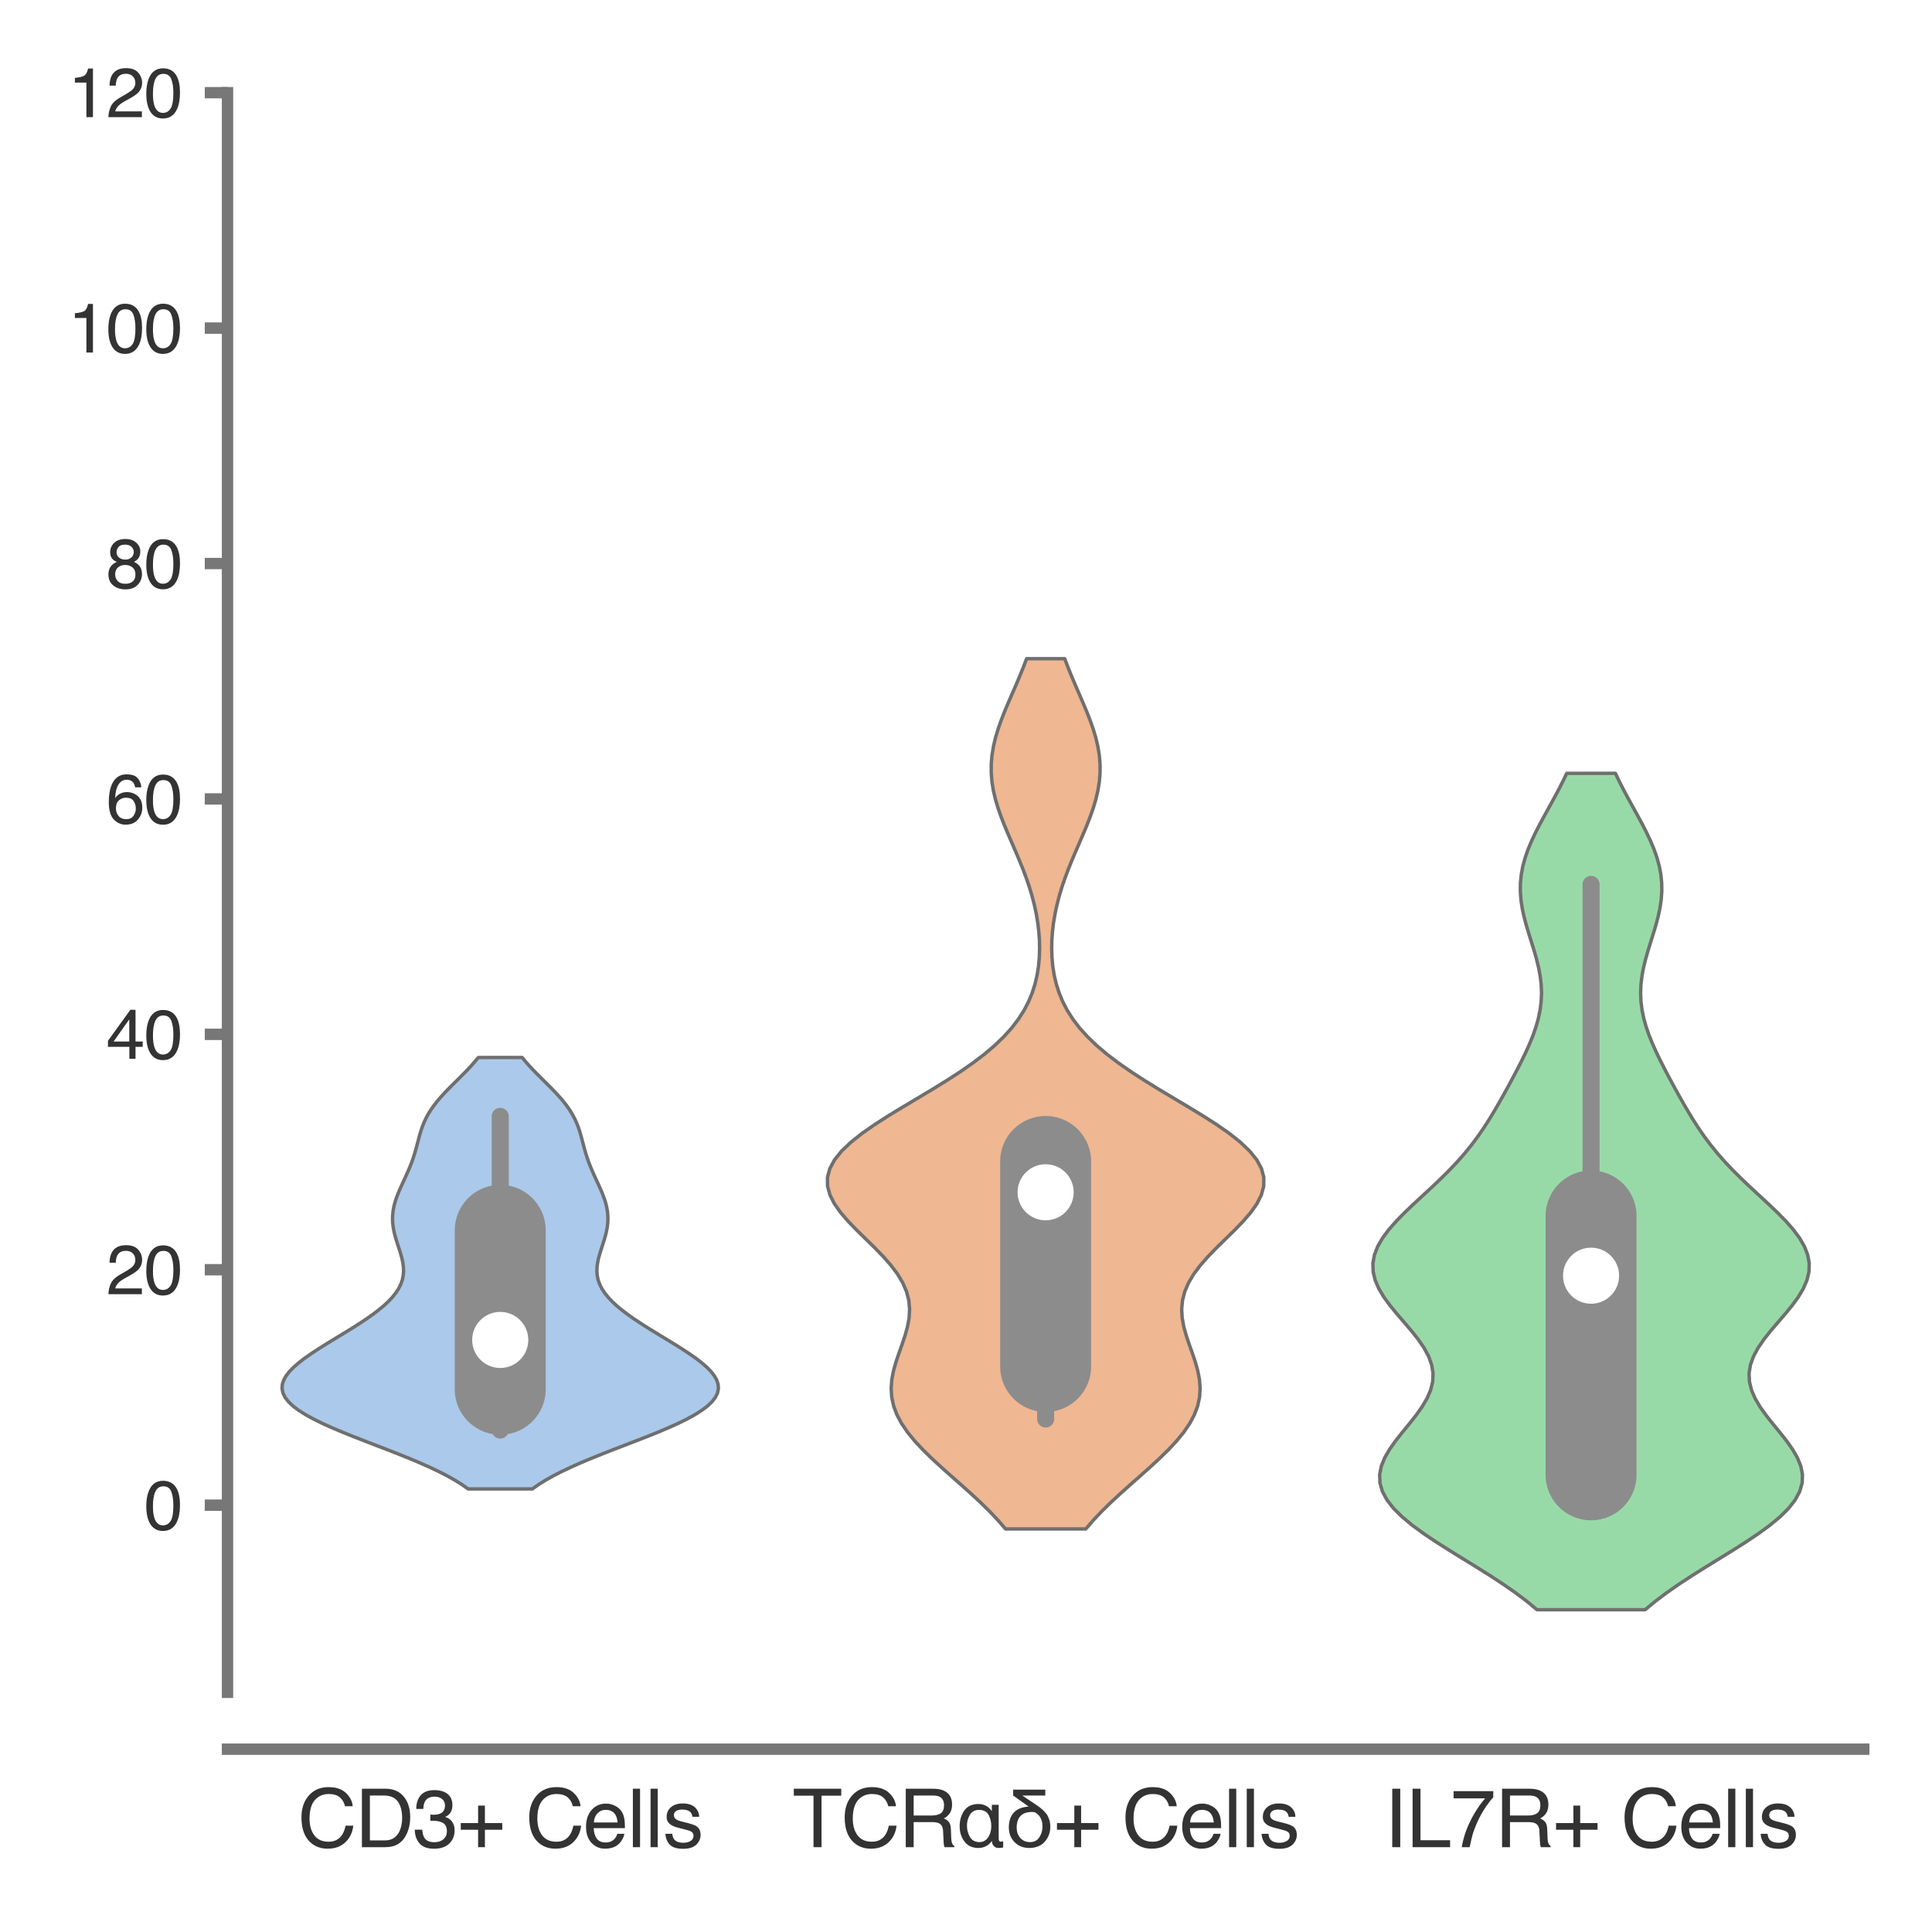 <?xml version="1.0" encoding="utf-8" standalone="no"?>
<!DOCTYPE svg PUBLIC "-//W3C//DTD SVG 1.1//EN"
  "http://www.w3.org/Graphics/SVG/1.1/DTD/svg11.dtd">
<svg xmlns:xlink="http://www.w3.org/1999/xlink" width="84.96pt" height="84.96pt" viewBox="0 0 84.96 84.96" xmlns="http://www.w3.org/2000/svg" version="1.1">
 <defs>
  <style type="text/css">*{stroke-linejoin: round; stroke-linecap: butt}</style>
 </defs>
 <g id="figure_1">
  <g id="patch_1">
   <path d="M 0 84.96 
L 84.96 84.96 
L 84.96 0 
L 0 0 
z
" style="fill: #ffffff"/>
  </g>
  <g id="axes_1">
   <g id="patch_2">
    <path d="M 10.005 74.42 
L 81.96 74.42 
L 81.96 4.076 
L 10.005 4.076 
z
" style="fill: #ffffff"/>
   </g>
   <g id="matplotlib.axis_1">
    <g id="xtick_1">
     <g id="text_1">
      <!-- CD3+ Cells -->
      <g style="fill: #333333" transform="translate(13.099 81.23) scale(0.035 -0.035)">
       <defs>
        <path id="Helvetica-43" d="M 2422 4716 
Q 3294 4716 3775 4256 
Q 4256 3797 4309 3213 
L 3703 3213 
Q 3600 3656 3292 3915 
Q 2984 4175 2428 4175 
Q 1750 4175 1333 3698 
Q 916 3222 916 2238 
Q 916 1431 1292 929 
Q 1669 428 2416 428 
Q 3103 428 3463 956 
Q 3653 1234 3747 1688 
L 4353 1688 
Q 4272 963 3816 472 
Q 3269 -119 2341 -119 
Q 1541 -119 997 366 
Q 281 1006 281 2344 
Q 281 3359 819 4009 
Q 1400 4716 2422 4716 
z
M 2297 4716 
L 2297 4716 
z
" transform="scale(0.016)"/>
        <path id="Helvetica-44" d="M 2250 531 
Q 2566 531 2769 597 
Q 3131 719 3363 1066 
Q 3547 1344 3628 1778 
Q 3675 2038 3675 2259 
Q 3675 3113 3336 3584 
Q 2997 4056 2244 4056 
L 1141 4056 
L 1141 531 
L 2250 531 
z
M 516 4591 
L 2375 4591 
Q 3322 4591 3844 3919 
Q 4309 3313 4309 2366 
Q 4309 1634 4034 1044 
Q 3550 0 2369 0 
L 516 0 
L 516 4591 
z
" transform="scale(0.016)"/>
        <path id="Helvetica-33" d="M 1663 -122 
Q 869 -122 511 314 
Q 153 750 153 1375 
L 741 1375 
Q 778 941 903 744 
Q 1122 391 1694 391 
Q 2138 391 2406 628 
Q 2675 866 2675 1241 
Q 2675 1703 2392 1887 
Q 2109 2072 1606 2072 
Q 1550 2072 1492 2070 
Q 1434 2069 1375 2066 
L 1375 2563 
Q 1463 2553 1522 2550 
Q 1581 2547 1650 2547 
Q 1966 2547 2169 2647 
Q 2525 2822 2525 3272 
Q 2525 3606 2287 3787 
Q 2050 3969 1734 3969 
Q 1172 3969 956 3594 
Q 838 3388 822 3006 
L 266 3006 
Q 266 3506 466 3856 
Q 809 4481 1675 4481 
Q 2359 4481 2734 4176 
Q 3109 3872 3109 3294 
Q 3109 2881 2888 2625 
Q 2750 2466 2531 2375 
Q 2884 2278 3082 2001 
Q 3281 1725 3281 1325 
Q 3281 684 2859 281 
Q 2438 -122 1663 -122 
z
" transform="scale(0.016)"/>
        <path id="Helvetica-2b" d="M 288 1369 
L 288 1894 
L 1650 1894 
L 1650 3266 
L 2184 3266 
L 2184 1894 
L 3547 1894 
L 3547 1369 
L 2184 1369 
L 2184 0 
L 1650 0 
L 1650 1369 
L 288 1369 
z
" transform="scale(0.016)"/>
        <path id="Helvetica-20" transform="scale(0.016)"/>
        <path id="Helvetica-65" d="M 1806 3422 
Q 2163 3422 2497 3255 
Q 2831 3088 3006 2822 
Q 3175 2569 3231 2231 
Q 3281 2000 3281 1494 
L 828 1494 
Q 844 984 1069 676 
Q 1294 369 1766 369 
Q 2206 369 2469 659 
Q 2619 828 2681 1050 
L 3234 1050 
Q 3213 866 3089 639 
Q 2966 413 2813 269 
Q 2556 19 2178 -69 
Q 1975 -119 1719 -119 
Q 1094 -119 659 336 
Q 225 791 225 1609 
Q 225 2416 662 2919 
Q 1100 3422 1806 3422 
z
M 2703 1941 
Q 2669 2306 2544 2525 
Q 2313 2931 1772 2931 
Q 1384 2931 1121 2651 
Q 859 2372 844 1941 
L 2703 1941 
z
M 1753 3428 
L 1753 3428 
z
" transform="scale(0.016)"/>
        <path id="Helvetica-6c" d="M 428 4591 
L 991 4591 
L 991 0 
L 428 0 
L 428 4591 
z
" transform="scale(0.016)"/>
        <path id="Helvetica-73" d="M 747 1050 
Q 772 769 888 619 
Q 1100 347 1625 347 
Q 1938 347 2175 483 
Q 2413 619 2413 903 
Q 2413 1119 2222 1231 
Q 2100 1300 1741 1391 
L 1294 1503 
Q 866 1609 663 1741 
Q 300 1969 300 2372 
Q 300 2847 642 3140 
Q 984 3434 1563 3434 
Q 2319 3434 2653 2991 
Q 2863 2709 2856 2384 
L 2325 2384 
Q 2309 2575 2191 2731 
Q 1997 2953 1519 2953 
Q 1200 2953 1036 2831 
Q 872 2709 872 2509 
Q 872 2291 1088 2159 
Q 1213 2081 1456 2022 
L 1828 1931 
Q 2434 1784 2641 1647 
Q 2969 1431 2969 969 
Q 2969 522 2630 197 
Q 2291 -128 1597 -128 
Q 850 -128 539 211 
Q 228 550 206 1050 
L 747 1050 
z
M 1578 3428 
L 1578 3428 
z
" transform="scale(0.016)"/>
       </defs>
       <use xlink:href="#Helvetica-43"/>
       <use xlink:href="#Helvetica-44" x="72.217"/>
       <use xlink:href="#Helvetica-33" x="144.434"/>
       <use xlink:href="#Helvetica-2b" x="200.049"/>
       <use xlink:href="#Helvetica-20" x="258.447"/>
       <use xlink:href="#Helvetica-43" x="286.23"/>
       <use xlink:href="#Helvetica-65" x="358.447"/>
       <use xlink:href="#Helvetica-6c" x="414.062"/>
       <use xlink:href="#Helvetica-6c" x="436.279"/>
       <use xlink:href="#Helvetica-73" x="458.496"/>
      </g>
     </g>
    </g>
    <g id="xtick_2">
     <g id="text_2">
      <!-- TCRαδ+ Cells -->
      <g style="fill: #333333" transform="translate(34.85 81.23) scale(0.035 -0.035)">
       <defs>
        <path id="Helvetica-54" d="M 3828 4591 
L 3828 4044 
L 2281 4044 
L 2281 0 
L 1650 0 
L 1650 4044 
L 103 4044 
L 103 4591 
L 3828 4591 
z
" transform="scale(0.016)"/>
        <path id="Helvetica-52" d="M 2622 2488 
Q 3059 2488 3314 2663 
Q 3569 2838 3569 3294 
Q 3569 3784 3213 3963 
Q 3022 4056 2703 4056 
L 1184 4056 
L 1184 2488 
L 2622 2488 
z
M 563 4591 
L 2688 4591 
Q 3213 4591 3553 4438 
Q 4200 4144 4200 3353 
Q 4200 2941 4029 2678 
Q 3859 2416 3553 2256 
Q 3822 2147 3958 1969 
Q 4094 1791 4109 1391 
L 4131 775 
Q 4141 513 4175 384 
Q 4231 166 4375 103 
L 4375 0 
L 3613 0 
Q 3581 59 3562 153 
Q 3544 247 3531 516 
L 3494 1281 
Q 3472 1731 3159 1884 
Q 2981 1969 2600 1969 
L 1184 1969 
L 1184 0 
L 563 0 
L 563 4591 
z
" transform="scale(0.016)"/>
        <path id="Helvetica-3b1" d="M 3347 703 
Q 3334 428 3525 434 
Q 3641 434 3700 475 
L 3700 -19 
Q 3628 -44 3513 -50 
Q 3391 -63 3309 -63 
Q 3084 -56 2956 103 
Q 2816 256 2816 475 
L 2803 475 
Q 2413 -63 1734 -63 
Q 1006 -50 647 459 
Q 281 953 281 1644 
Q 281 2350 634 2859 
Q 984 3378 1741 3391 
Q 2413 3391 2797 2847 
L 2809 2847 
L 2809 3328 
L 3347 3328 
L 3347 703 
z
M 1825 397 
Q 2075 397 2253 513 
Q 2425 622 2541 806 
Q 2766 1184 2766 1638 
Q 2766 2144 2559 2528 
Q 2350 2919 1797 2931 
Q 1306 2919 1081 2534 
Q 856 2156 856 1697 
Q 856 1209 1081 819 
Q 1306 409 1825 397 
z
" transform="scale(0.016)"/>
        <path id="Helvetica-3b4" d="M 666 4519 
L 3188 4519 
L 3188 4056 
L 1394 4056 
L 1394 4044 
L 2509 3303 
Q 3134 2881 3372 2469 
Q 3591 2053 3584 1600 
Q 3578 934 3163 447 
Q 2738 -50 1938 -63 
Q 1203 -56 769 403 
Q 331 850 325 1556 
Q 341 3066 1863 3188 
L 1863 3200 
L 666 4056 
L 666 4519 
z
M 1991 397 
Q 2497 403 2731 794 
Q 2969 1166 2969 1606 
Q 2969 1856 2919 2041 
Q 2866 2222 2791 2344 
Q 2713 2463 2638 2541 
Q 2559 2619 2509 2650 
Q 2381 2766 2156 2766 
Q 947 2766 941 1528 
Q 941 1056 1216 738 
Q 1491 403 1991 397 
z
" transform="scale(0.016)"/>
       </defs>
       <use xlink:href="#Helvetica-54"/>
       <use xlink:href="#Helvetica-43" x="61.084"/>
       <use xlink:href="#Helvetica-52" x="133.301"/>
       <use xlink:href="#Helvetica-3b1" x="205.518"/>
       <use xlink:href="#Helvetica-3b4" x="266.602"/>
       <use xlink:href="#Helvetica-2b" x="327.686"/>
       <use xlink:href="#Helvetica-20" x="386.084"/>
       <use xlink:href="#Helvetica-43" x="413.867"/>
       <use xlink:href="#Helvetica-65" x="486.084"/>
       <use xlink:href="#Helvetica-6c" x="541.699"/>
       <use xlink:href="#Helvetica-6c" x="563.916"/>
       <use xlink:href="#Helvetica-73" x="586.133"/>
      </g>
     </g>
    </g>
    <g id="xtick_3">
     <g id="text_3">
      <!-- IL7R+ Cells -->
      <g style="fill: #333333" transform="translate(60.873 81.23) scale(0.035 -0.035)">
       <defs>
        <path id="Helvetica-49" d="M 628 4591 
L 1256 4591 
L 1256 0 
L 628 0 
L 628 4591 
z
" transform="scale(0.016)"/>
        <path id="Helvetica-4c" d="M 488 4591 
L 1109 4591 
L 1109 547 
L 3434 547 
L 3434 0 
L 488 0 
L 488 4591 
z
" transform="scale(0.016)"/>
        <path id="Helvetica-37" d="M 3347 4400 
L 3347 3909 
Q 3131 3700 2773 3181 
Q 2416 2663 2141 2063 
Q 1869 1478 1728 997 
Q 1638 688 1494 0 
L 872 0 
Q 1084 1281 1809 2550 
Q 2238 3294 2709 3834 
L 234 3834 
L 234 4400 
L 3347 4400 
z
" transform="scale(0.016)"/>
       </defs>
       <use xlink:href="#Helvetica-49"/>
       <use xlink:href="#Helvetica-4c" x="27.783"/>
       <use xlink:href="#Helvetica-37" x="83.398"/>
       <use xlink:href="#Helvetica-52" x="139.014"/>
       <use xlink:href="#Helvetica-2b" x="211.23"/>
       <use xlink:href="#Helvetica-20" x="269.629"/>
       <use xlink:href="#Helvetica-43" x="297.412"/>
       <use xlink:href="#Helvetica-65" x="369.629"/>
       <use xlink:href="#Helvetica-6c" x="425.244"/>
       <use xlink:href="#Helvetica-6c" x="447.461"/>
       <use xlink:href="#Helvetica-73" x="469.678"/>
      </g>
     </g>
    </g>
   </g>
   <g id="matplotlib.axis_2">
    <g id="ytick_1">
     <g id="line2d_1">
      <defs>
       <path id="m973e0649c5" d="M 0 0 
L -1 0 
" style="stroke: #777777; stroke-width: 0.5"/>
      </defs>
      <g>
       <use xlink:href="#m973e0649c5" x="10.005" y="66.19" style="fill: #777777; stroke: #777777; stroke-width: 0.5"/>
      </g>
     </g>
     <g id="text_4">
      <!-- 0 -->
      <g style="fill: #333333" transform="translate(6.337 67.266) scale(0.03 -0.03)">
       <defs>
        <path id="Helvetica-30" d="M 1731 4475 
Q 2600 4475 2988 3759 
Q 3288 3206 3288 2244 
Q 3288 1331 3016 734 
Q 2622 -122 1728 -122 
Q 922 -122 528 578 
Q 200 1163 200 2147 
Q 200 2909 397 3456 
Q 766 4475 1731 4475 
z
M 1725 391 
Q 2163 391 2422 778 
Q 2681 1166 2681 2222 
Q 2681 2984 2493 3476 
Q 2306 3969 1766 3969 
Q 1269 3969 1039 3501 
Q 809 3034 809 2125 
Q 809 1441 956 1025 
Q 1181 391 1725 391 
z
" transform="scale(0.016)"/>
       </defs>
       <use xlink:href="#Helvetica-30"/>
      </g>
     </g>
    </g>
    <g id="ytick_2">
     <g id="line2d_2">
      <g>
       <use xlink:href="#m973e0649c5" x="10.005" y="55.837" style="fill: #777777; stroke: #777777; stroke-width: 0.5"/>
      </g>
     </g>
     <g id="text_5">
      <!-- 20 -->
      <g style="fill: #333333" transform="translate(4.669 56.913) scale(0.03 -0.03)">
       <defs>
        <path id="Helvetica-32" d="M 200 0 
Q 231 578 439 1006 
Q 647 1434 1250 1784 
L 1850 2131 
Q 2253 2366 2416 2531 
Q 2672 2791 2672 3125 
Q 2672 3516 2437 3745 
Q 2203 3975 1813 3975 
Q 1234 3975 1013 3538 
Q 894 3303 881 2888 
L 309 2888 
Q 319 3472 525 3841 
Q 891 4491 1816 4491 
Q 2584 4491 2939 4075 
Q 3294 3659 3294 3150 
Q 3294 2613 2916 2231 
Q 2697 2009 2131 1694 
L 1703 1456 
Q 1397 1288 1222 1134 
Q 909 863 828 531 
L 3272 531 
L 3272 0 
L 200 0 
z
" transform="scale(0.016)"/>
       </defs>
       <use xlink:href="#Helvetica-32"/>
       <use xlink:href="#Helvetica-30" x="55.615"/>
      </g>
     </g>
    </g>
    <g id="ytick_3">
     <g id="line2d_3">
      <g>
       <use xlink:href="#m973e0649c5" x="10.005" y="45.485" style="fill: #777777; stroke: #777777; stroke-width: 0.5"/>
      </g>
     </g>
     <g id="text_6">
      <!-- 40 -->
      <g style="fill: #333333" transform="translate(4.669 46.561) scale(0.03 -0.03)">
       <defs>
        <path id="Helvetica-34" d="M 2116 1584 
L 2116 3613 
L 681 1584 
L 2116 1584 
z
M 2125 0 
L 2125 1094 
L 163 1094 
L 163 1644 
L 2213 4488 
L 2688 4488 
L 2688 1584 
L 3347 1584 
L 3347 1094 
L 2688 1094 
L 2688 0 
L 2125 0 
z
" transform="scale(0.016)"/>
       </defs>
       <use xlink:href="#Helvetica-34"/>
       <use xlink:href="#Helvetica-30" x="55.615"/>
      </g>
     </g>
    </g>
    <g id="ytick_4">
     <g id="line2d_4">
      <g>
       <use xlink:href="#m973e0649c5" x="10.005" y="35.133" style="fill: #777777; stroke: #777777; stroke-width: 0.5"/>
      </g>
     </g>
     <g id="text_7">
      <!-- 60 -->
      <g style="fill: #333333" transform="translate(4.669 36.209) scale(0.03 -0.03)">
       <defs>
        <path id="Helvetica-36" d="M 1872 4494 
Q 2622 4494 2917 4105 
Q 3213 3716 3213 3303 
L 2656 3303 
Q 2606 3569 2497 3719 
Q 2294 4000 1881 4000 
Q 1409 4000 1131 3564 
Q 853 3128 822 2316 
Q 1016 2600 1309 2741 
Q 1578 2866 1909 2866 
Q 2472 2866 2890 2506 
Q 3309 2147 3309 1434 
Q 3309 825 2912 354 
Q 2516 -116 1781 -116 
Q 1153 -116 697 361 
Q 241 838 241 1966 
Q 241 2800 444 3381 
Q 834 4494 1872 4494 
z
M 1831 384 
Q 2275 384 2495 682 
Q 2716 981 2716 1388 
Q 2716 1731 2519 2042 
Q 2322 2353 1803 2353 
Q 1441 2353 1167 2112 
Q 894 1872 894 1388 
Q 894 963 1142 673 
Q 1391 384 1831 384 
z
" transform="scale(0.016)"/>
       </defs>
       <use xlink:href="#Helvetica-36"/>
       <use xlink:href="#Helvetica-30" x="55.615"/>
      </g>
     </g>
    </g>
    <g id="ytick_5">
     <g id="line2d_5">
      <g>
       <use xlink:href="#m973e0649c5" x="10.005" y="24.781" style="fill: #777777; stroke: #777777; stroke-width: 0.5"/>
      </g>
     </g>
     <g id="text_8">
      <!-- 80 -->
      <g style="fill: #333333" transform="translate(4.669 25.857) scale(0.03 -0.03)">
       <defs>
        <path id="Helvetica-38" d="M 1741 2600 
Q 2113 2600 2322 2808 
Q 2531 3016 2531 3303 
Q 2531 3553 2331 3762 
Q 2131 3972 1722 3972 
Q 1316 3972 1134 3762 
Q 953 3553 953 3272 
Q 953 2956 1187 2778 
Q 1422 2600 1741 2600 
z
M 1775 384 
Q 2166 384 2423 595 
Q 2681 806 2681 1225 
Q 2681 1659 2415 1884 
Q 2150 2109 1734 2109 
Q 1331 2109 1076 1879 
Q 822 1650 822 1244 
Q 822 894 1055 639 
Q 1288 384 1775 384 
z
M 975 2384 
Q 741 2484 609 2619 
Q 363 2869 363 3269 
Q 363 3769 725 4128 
Q 1088 4488 1753 4488 
Q 2397 4488 2762 4148 
Q 3128 3809 3128 3356 
Q 3128 2938 2916 2678 
Q 2797 2531 2547 2391 
Q 2825 2263 2984 2097 
Q 3281 1784 3281 1284 
Q 3281 694 2884 283 
Q 2488 -128 1763 -128 
Q 1109 -128 657 226 
Q 206 581 206 1256 
Q 206 1653 400 1942 
Q 594 2231 975 2384 
z
" transform="scale(0.016)"/>
       </defs>
       <use xlink:href="#Helvetica-38"/>
       <use xlink:href="#Helvetica-30" x="55.615"/>
      </g>
     </g>
    </g>
    <g id="ytick_6">
     <g id="line2d_6">
      <g>
       <use xlink:href="#m973e0649c5" x="10.005" y="14.428" style="fill: #777777; stroke: #777777; stroke-width: 0.5"/>
      </g>
     </g>
     <g id="text_9">
      <!-- 100 -->
      <g style="fill: #333333" transform="translate(3 15.504) scale(0.03 -0.03)">
       <defs>
        <path id="Helvetica-31" d="M 613 3169 
L 613 3600 
Q 1222 3659 1462 3798 
Q 1703 3938 1822 4456 
L 2266 4456 
L 2266 0 
L 1666 0 
L 1666 3169 
L 613 3169 
z
" transform="scale(0.016)"/>
       </defs>
       <use xlink:href="#Helvetica-31"/>
       <use xlink:href="#Helvetica-30" x="55.615"/>
       <use xlink:href="#Helvetica-30" x="111.23"/>
      </g>
     </g>
    </g>
    <g id="ytick_7">
     <g id="line2d_7">
      <g>
       <use xlink:href="#m973e0649c5" x="10.005" y="4.076" style="fill: #777777; stroke: #777777; stroke-width: 0.5"/>
      </g>
     </g>
     <g id="text_10">
      <!-- 120 -->
      <g style="fill: #333333" transform="translate(3 5.152) scale(0.03 -0.03)">
       <use xlink:href="#Helvetica-31"/>
       <use xlink:href="#Helvetica-32" x="55.615"/>
       <use xlink:href="#Helvetica-30" x="111.23"/>
      </g>
     </g>
    </g>
   </g>
   <g id="PolyCollection_1">
    <defs>
     <path id="mfcdb7c1adb" d="M 23.411 -19.485 
L 20.584 -19.485 
L 20.311 -19.677 
L 20.004 -19.868 
L 19.663 -20.06 
L 19.29 -20.251 
L 18.885 -20.443 
L 18.453 -20.635 
L 17.997 -20.826 
L 17.521 -21.018 
L 17.031 -21.21 
L 16.534 -21.401 
L 16.037 -21.593 
L 15.546 -21.784 
L 15.07 -21.976 
L 14.615 -22.168 
L 14.189 -22.359 
L 13.798 -22.551 
L 13.447 -22.743 
L 13.143 -22.934 
L 12.888 -23.126 
L 12.686 -23.318 
L 12.537 -23.509 
L 12.443 -23.701 
L 12.404 -23.892 
L 12.416 -24.084 
L 12.478 -24.276 
L 12.587 -24.467 
L 12.738 -24.659 
L 12.928 -24.851 
L 13.15 -25.042 
L 13.4 -25.234 
L 13.673 -25.425 
L 13.965 -25.617 
L 14.268 -25.809 
L 14.58 -26 
L 14.896 -26.192 
L 15.211 -26.384 
L 15.521 -26.575 
L 15.822 -26.767 
L 16.11 -26.958 
L 16.383 -27.15 
L 16.636 -27.342 
L 16.868 -27.533 
L 17.075 -27.725 
L 17.256 -27.917 
L 17.408 -28.108 
L 17.532 -28.3 
L 17.627 -28.492 
L 17.694 -28.683 
L 17.733 -28.875 
L 17.747 -29.066 
L 17.739 -29.258 
L 17.712 -29.45 
L 17.67 -29.641 
L 17.617 -29.833 
L 17.557 -30.025 
L 17.494 -30.216 
L 17.433 -30.408 
L 17.377 -30.599 
L 17.329 -30.791 
L 17.293 -30.983 
L 17.269 -31.174 
L 17.261 -31.366 
L 17.269 -31.558 
L 17.292 -31.749 
L 17.33 -31.941 
L 17.382 -32.133 
L 17.447 -32.324 
L 17.522 -32.516 
L 17.604 -32.707 
L 17.691 -32.899 
L 17.78 -33.091 
L 17.868 -33.282 
L 17.953 -33.474 
L 18.034 -33.666 
L 18.108 -33.857 
L 18.175 -34.049 
L 18.236 -34.24 
L 18.291 -34.432 
L 18.343 -34.624 
L 18.393 -34.815 
L 18.444 -35.007 
L 18.501 -35.199 
L 18.564 -35.39 
L 18.639 -35.582 
L 18.727 -35.773 
L 18.829 -35.965 
L 18.948 -36.157 
L 19.083 -36.348 
L 19.233 -36.54 
L 19.398 -36.732 
L 19.574 -36.923 
L 19.759 -37.115 
L 19.95 -37.307 
L 20.144 -37.498 
L 20.336 -37.69 
L 20.524 -37.881 
L 20.704 -38.073 
L 20.875 -38.265 
L 21.034 -38.456 
L 22.961 -38.456 
L 22.961 -38.456 
L 23.12 -38.265 
L 23.291 -38.073 
L 23.471 -37.881 
L 23.659 -37.69 
L 23.851 -37.498 
L 24.045 -37.307 
L 24.236 -37.115 
L 24.421 -36.923 
L 24.598 -36.732 
L 24.762 -36.54 
L 24.912 -36.348 
L 25.047 -36.157 
L 25.166 -35.965 
L 25.268 -35.773 
L 25.356 -35.582 
L 25.431 -35.39 
L 25.495 -35.199 
L 25.551 -35.007 
L 25.602 -34.815 
L 25.653 -34.624 
L 25.704 -34.432 
L 25.759 -34.24 
L 25.82 -34.049 
L 25.887 -33.857 
L 25.961 -33.666 
L 26.042 -33.474 
L 26.127 -33.282 
L 26.215 -33.091 
L 26.304 -32.899 
L 26.391 -32.707 
L 26.473 -32.516 
L 26.548 -32.324 
L 26.613 -32.133 
L 26.665 -31.941 
L 26.703 -31.749 
L 26.726 -31.558 
L 26.734 -31.366 
L 26.726 -31.174 
L 26.703 -30.983 
L 26.666 -30.791 
L 26.618 -30.599 
L 26.562 -30.408 
L 26.501 -30.216 
L 26.438 -30.025 
L 26.378 -29.833 
L 26.325 -29.641 
L 26.283 -29.45 
L 26.256 -29.258 
L 26.248 -29.066 
L 26.262 -28.875 
L 26.301 -28.683 
L 26.368 -28.492 
L 26.463 -28.3 
L 26.587 -28.108 
L 26.74 -27.917 
L 26.92 -27.725 
L 27.127 -27.533 
L 27.359 -27.342 
L 27.612 -27.15 
L 27.885 -26.958 
L 28.174 -26.767 
L 28.475 -26.575 
L 28.784 -26.384 
L 29.099 -26.192 
L 29.415 -26 
L 29.727 -25.809 
L 30.031 -25.617 
L 30.322 -25.425 
L 30.595 -25.234 
L 30.845 -25.042 
L 31.067 -24.851 
L 31.257 -24.659 
L 31.408 -24.467 
L 31.517 -24.276 
L 31.579 -24.084 
L 31.591 -23.892 
L 31.552 -23.701 
L 31.458 -23.509 
L 31.309 -23.318 
L 31.107 -23.126 
L 30.852 -22.934 
L 30.548 -22.743 
L 30.197 -22.551 
L 29.806 -22.359 
L 29.38 -22.168 
L 28.925 -21.976 
L 28.449 -21.784 
L 27.958 -21.593 
L 27.461 -21.401 
L 26.964 -21.21 
L 26.474 -21.018 
L 25.998 -20.826 
L 25.542 -20.635 
L 25.11 -20.443 
L 24.705 -20.251 
L 24.332 -20.06 
L 23.991 -19.868 
L 23.684 -19.677 
L 23.411 -19.485 
z
" style="stroke: #6f6f6f; stroke-width: 0.15"/>
    </defs>
    <g clip-path="url(#p25c5a2f74c)">
     <use xlink:href="#mfcdb7c1adb" x="0" y="84.96" style="fill: #abc9ea; stroke: #6f6f6f; stroke-width: 0.15"/>
    </g>
   </g>
   <g id="PolyCollection_2">
    <defs>
     <path id="ma5c9d24535" d="M 47.748 -17.724 
L 44.217 -17.724 
L 43.883 -18.111 
L 43.517 -18.497 
L 43.123 -18.884 
L 42.707 -19.27 
L 42.275 -19.657 
L 41.837 -20.043 
L 41.403 -20.43 
L 40.983 -20.817 
L 40.587 -21.203 
L 40.227 -21.59 
L 39.911 -21.976 
L 39.647 -22.363 
L 39.441 -22.749 
L 39.296 -23.136 
L 39.213 -23.523 
L 39.189 -23.909 
L 39.218 -24.296 
L 39.293 -24.682 
L 39.402 -25.069 
L 39.532 -25.455 
L 39.669 -25.842 
L 39.799 -26.228 
L 39.907 -26.615 
L 39.978 -27.002 
L 40 -27.388 
L 39.965 -27.775 
L 39.865 -28.161 
L 39.699 -28.548 
L 39.468 -28.934 
L 39.177 -29.321 
L 38.837 -29.708 
L 38.461 -30.094 
L 38.066 -30.481 
L 37.671 -30.867 
L 37.297 -31.254 
L 36.964 -31.64 
L 36.691 -32.027 
L 36.496 -32.414 
L 36.392 -32.8 
L 36.388 -33.187 
L 36.492 -33.573 
L 36.702 -33.96 
L 37.014 -34.346 
L 37.421 -34.733 
L 37.909 -35.12 
L 38.463 -35.506 
L 39.066 -35.893 
L 39.701 -36.279 
L 40.35 -36.666 
L 40.996 -37.052 
L 41.623 -37.439 
L 42.22 -37.825 
L 42.776 -38.212 
L 43.285 -38.599 
L 43.741 -38.985 
L 44.144 -39.372 
L 44.491 -39.758 
L 44.787 -40.145 
L 45.033 -40.531 
L 45.234 -40.918 
L 45.393 -41.305 
L 45.516 -41.691 
L 45.606 -42.078 
L 45.668 -42.464 
L 45.704 -42.851 
L 45.717 -43.237 
L 45.709 -43.624 
L 45.68 -44.011 
L 45.633 -44.397 
L 45.568 -44.784 
L 45.485 -45.17 
L 45.385 -45.557 
L 45.269 -45.943 
L 45.137 -46.33 
L 44.992 -46.717 
L 44.837 -47.103 
L 44.673 -47.49 
L 44.506 -47.876 
L 44.339 -48.263 
L 44.177 -48.649 
L 44.025 -49.036 
L 43.89 -49.422 
L 43.774 -49.809 
L 43.684 -50.196 
L 43.621 -50.582 
L 43.59 -50.969 
L 43.59 -51.355 
L 43.622 -51.742 
L 43.685 -52.128 
L 43.776 -52.515 
L 43.892 -52.902 
L 44.028 -53.288 
L 44.179 -53.675 
L 44.341 -54.061 
L 44.509 -54.448 
L 44.677 -54.834 
L 44.841 -55.221 
L 44.998 -55.608 
L 45.145 -55.994 
L 46.82 -55.994 
L 46.82 -55.994 
L 46.967 -55.608 
L 47.124 -55.221 
L 47.288 -54.834 
L 47.456 -54.448 
L 47.623 -54.061 
L 47.785 -53.675 
L 47.937 -53.288 
L 48.073 -52.902 
L 48.189 -52.515 
L 48.28 -52.128 
L 48.343 -51.742 
L 48.375 -51.355 
L 48.375 -50.969 
L 48.343 -50.582 
L 48.281 -50.196 
L 48.19 -49.809 
L 48.075 -49.422 
L 47.939 -49.036 
L 47.788 -48.649 
L 47.626 -48.263 
L 47.459 -47.876 
L 47.292 -47.49 
L 47.128 -47.103 
L 46.972 -46.717 
L 46.828 -46.33 
L 46.696 -45.943 
L 46.58 -45.557 
L 46.48 -45.17 
L 46.397 -44.784 
L 46.331 -44.397 
L 46.284 -44.011 
L 46.256 -43.624 
L 46.248 -43.237 
L 46.261 -42.851 
L 46.297 -42.464 
L 46.358 -42.078 
L 46.449 -41.691 
L 46.572 -41.305 
L 46.731 -40.918 
L 46.932 -40.531 
L 47.178 -40.145 
L 47.473 -39.758 
L 47.821 -39.372 
L 48.223 -38.985 
L 48.68 -38.599 
L 49.188 -38.212 
L 49.745 -37.825 
L 50.342 -37.439 
L 50.969 -37.052 
L 51.615 -36.666 
L 52.263 -36.279 
L 52.898 -35.893 
L 53.502 -35.506 
L 54.056 -35.12 
L 54.544 -34.733 
L 54.951 -34.346 
L 55.263 -33.96 
L 55.473 -33.573 
L 55.576 -33.187 
L 55.573 -32.8 
L 55.469 -32.414 
L 55.274 -32.027 
L 55.001 -31.64 
L 54.668 -31.254 
L 54.294 -30.867 
L 53.899 -30.481 
L 53.504 -30.094 
L 53.128 -29.708 
L 52.788 -29.321 
L 52.497 -28.934 
L 52.266 -28.548 
L 52.1 -28.161 
L 52 -27.775 
L 51.965 -27.388 
L 51.987 -27.002 
L 52.058 -26.615 
L 52.166 -26.228 
L 52.295 -25.842 
L 52.433 -25.455 
L 52.563 -25.069 
L 52.672 -24.682 
L 52.746 -24.296 
L 52.776 -23.909 
L 52.752 -23.523 
L 52.668 -23.136 
L 52.524 -22.749 
L 52.318 -22.363 
L 52.054 -21.976 
L 51.738 -21.59 
L 51.377 -21.203 
L 50.982 -20.817 
L 50.562 -20.43 
L 50.128 -20.043 
L 49.69 -19.657 
L 49.258 -19.27 
L 48.842 -18.884 
L 48.448 -18.497 
L 48.082 -18.111 
L 47.748 -17.724 
z
" style="stroke: #6f6f6f; stroke-width: 0.15"/>
    </defs>
    <g clip-path="url(#p25c5a2f74c)">
     <use xlink:href="#ma5c9d24535" x="0" y="84.96" style="fill: #efb792; stroke: #6f6f6f; stroke-width: 0.15"/>
    </g>
   </g>
   <g id="PolyCollection_3">
    <defs>
     <path id="m51ce84f377" d="M 72.344 -14.171 
L 67.59 -14.171 
L 67.142 -14.543 
L 66.649 -14.914 
L 66.115 -15.286 
L 65.549 -15.657 
L 64.958 -16.029 
L 64.356 -16.4 
L 63.754 -16.772 
L 63.168 -17.143 
L 62.613 -17.515 
L 62.105 -17.886 
L 61.657 -18.258 
L 61.282 -18.629 
L 60.992 -19.001 
L 60.791 -19.373 
L 60.685 -19.744 
L 60.671 -20.116 
L 60.744 -20.487 
L 60.895 -20.859 
L 61.11 -21.23 
L 61.374 -21.602 
L 61.668 -21.973 
L 61.972 -22.345 
L 62.266 -22.716 
L 62.531 -23.088 
L 62.751 -23.459 
L 62.912 -23.831 
L 63.003 -24.203 
L 63.018 -24.574 
L 62.957 -24.946 
L 62.822 -25.317 
L 62.621 -25.689 
L 62.366 -26.06 
L 62.071 -26.432 
L 61.755 -26.803 
L 61.435 -27.175 
L 61.13 -27.546 
L 60.858 -27.918 
L 60.635 -28.289 
L 60.474 -28.661 
L 60.385 -29.032 
L 60.373 -29.404 
L 60.441 -29.776 
L 60.585 -30.147 
L 60.799 -30.519 
L 61.076 -30.89 
L 61.403 -31.262 
L 61.767 -31.633 
L 62.156 -32.005 
L 62.557 -32.376 
L 62.959 -32.748 
L 63.35 -33.119 
L 63.725 -33.491 
L 64.077 -33.862 
L 64.404 -34.234 
L 64.706 -34.606 
L 64.984 -34.977 
L 65.241 -35.349 
L 65.48 -35.72 
L 65.706 -36.092 
L 65.922 -36.463 
L 66.131 -36.835 
L 66.335 -37.206 
L 66.535 -37.578 
L 66.731 -37.949 
L 66.92 -38.321 
L 67.1 -38.692 
L 67.267 -39.064 
L 67.417 -39.436 
L 67.546 -39.807 
L 67.65 -40.179 
L 67.727 -40.55 
L 67.773 -40.922 
L 67.789 -41.293 
L 67.774 -41.665 
L 67.73 -42.036 
L 67.66 -42.408 
L 67.57 -42.779 
L 67.464 -43.151 
L 67.349 -43.522 
L 67.232 -43.894 
L 67.121 -44.265 
L 67.022 -44.637 
L 66.941 -45.009 
L 66.885 -45.38 
L 66.857 -45.752 
L 66.86 -46.123 
L 66.897 -46.495 
L 66.966 -46.866 
L 67.067 -47.238 
L 67.197 -47.609 
L 67.353 -47.981 
L 67.528 -48.352 
L 67.719 -48.724 
L 67.92 -49.095 
L 68.125 -49.467 
L 68.329 -49.839 
L 68.528 -50.21 
L 68.719 -50.582 
L 68.897 -50.953 
L 71.038 -50.953 
L 71.038 -50.953 
L 71.216 -50.582 
L 71.406 -50.21 
L 71.606 -49.839 
L 71.81 -49.467 
L 72.015 -49.095 
L 72.216 -48.724 
L 72.406 -48.352 
L 72.582 -47.981 
L 72.737 -47.609 
L 72.867 -47.238 
L 72.968 -46.866 
L 73.038 -46.495 
L 73.074 -46.123 
L 73.078 -45.752 
L 73.05 -45.38 
L 72.994 -45.009 
L 72.913 -44.637 
L 72.814 -44.265 
L 72.702 -43.894 
L 72.586 -43.522 
L 72.471 -43.151 
L 72.365 -42.779 
L 72.274 -42.408 
L 72.205 -42.036 
L 72.161 -41.665 
L 72.146 -41.293 
L 72.161 -40.922 
L 72.208 -40.55 
L 72.284 -40.179 
L 72.389 -39.807 
L 72.518 -39.436 
L 72.668 -39.064 
L 72.835 -38.692 
L 73.015 -38.321 
L 73.204 -37.949 
L 73.399 -37.578 
L 73.599 -37.206 
L 73.804 -36.835 
L 74.013 -36.463 
L 74.229 -36.092 
L 74.455 -35.72 
L 74.694 -35.349 
L 74.951 -34.977 
L 75.229 -34.606 
L 75.531 -34.234 
L 75.858 -33.862 
L 76.21 -33.491 
L 76.585 -33.119 
L 76.976 -32.748 
L 77.377 -32.376 
L 77.778 -32.005 
L 78.167 -31.633 
L 78.532 -31.262 
L 78.859 -30.89 
L 79.135 -30.519 
L 79.35 -30.147 
L 79.494 -29.776 
L 79.561 -29.404 
L 79.55 -29.032 
L 79.46 -28.661 
L 79.299 -28.289 
L 79.077 -27.918 
L 78.805 -27.546 
L 78.5 -27.175 
L 78.18 -26.803 
L 77.863 -26.432 
L 77.569 -26.06 
L 77.314 -25.689 
L 77.113 -25.317 
L 76.978 -24.946 
L 76.916 -24.574 
L 76.932 -24.203 
L 77.023 -23.831 
L 77.183 -23.459 
L 77.403 -23.088 
L 77.669 -22.716 
L 77.963 -22.345 
L 78.267 -21.973 
L 78.561 -21.602 
L 78.824 -21.23 
L 79.04 -20.859 
L 79.191 -20.487 
L 79.264 -20.116 
L 79.25 -19.744 
L 79.143 -19.373 
L 78.943 -19.001 
L 78.652 -18.629 
L 78.278 -18.258 
L 77.83 -17.886 
L 77.321 -17.515 
L 76.766 -17.143 
L 76.181 -16.772 
L 75.579 -16.4 
L 74.976 -16.029 
L 74.386 -15.657 
L 73.819 -15.286 
L 73.286 -14.914 
L 72.793 -14.543 
L 72.344 -14.171 
z
" style="stroke: #6f6f6f; stroke-width: 0.15"/>
    </defs>
    <g clip-path="url(#p25c5a2f74c)">
     <use xlink:href="#m51ce84f377" x="0" y="84.96" style="fill: #98daa7; stroke: #6f6f6f; stroke-width: 0.15"/>
    </g>
   </g>
   <g id="line2d_8">
    <path d="M 21.998 62.887 
L 21.998 49.092 
" clip-path="url(#p25c5a2f74c)" style="fill: none; stroke: #8c8c8c; stroke-width: 0.75; stroke-linecap: round"/>
   </g>
   <g id="line2d_9">
    <path d="M 21.998 61.091 
L 21.998 54.104 
" clip-path="url(#p25c5a2f74c)" style="fill: none; stroke: #8c8c8c; stroke-width: 4; stroke-linecap: round"/>
   </g>
   <g id="line2d_10">
    <path d="M 21.998 58.924 
" clip-path="url(#p25c5a2f74c)" style="fill: none; stroke: #6f6f6f; stroke-width: 1.2; stroke-linecap: round"/>
    <defs>
     <path id="mcc6dda1906" d="M 0 0.833 
C 0.221 0.833 0.433 0.746 0.589 0.589 
C 0.746 0.433 0.833 0.221 0.833 0 
C 0.833 -0.221 0.746 -0.433 0.589 -0.589 
C 0.433 -0.746 0.221 -0.833 0 -0.833 
C -0.221 -0.833 -0.433 -0.746 -0.589 -0.589 
C -0.746 -0.433 -0.833 -0.221 -0.833 0 
C -0.833 0.221 -0.746 0.433 -0.589 0.589 
C -0.433 0.746 -0.221 0.833 0 0.833 
z
" style="stroke: #ffffff; stroke-width: 0.8"/>
    </defs>
    <g clip-path="url(#p25c5a2f74c)">
     <use xlink:href="#mcc6dda1906" x="21.998" y="58.924" style="fill: #ffffff; stroke: #ffffff; stroke-width: 0.8"/>
    </g>
   </g>
   <g id="line2d_11">
    <path d="M 45.982 62.401 
L 45.982 51.013 
" clip-path="url(#p25c5a2f74c)" style="fill: none; stroke: #8c8c8c; stroke-width: 0.75; stroke-linecap: round"/>
   </g>
   <g id="line2d_12">
    <path d="M 45.982 60.09 
L 45.982 51.076 
" clip-path="url(#p25c5a2f74c)" style="fill: none; stroke: #8c8c8c; stroke-width: 4; stroke-linecap: round"/>
   </g>
   <g id="line2d_13">
    <path d="M 45.982 52.431 
" clip-path="url(#p25c5a2f74c)" style="fill: none; stroke: #6f6f6f; stroke-width: 1.2; stroke-linecap: round"/>
    <g clip-path="url(#p25c5a2f74c)">
     <use xlink:href="#mcc6dda1906" x="45.982" y="52.431" style="fill: #ffffff; stroke: #ffffff; stroke-width: 0.8"/>
    </g>
   </g>
   <g id="line2d_14">
    <path d="M 69.967 65.906 
L 69.967 38.89 
" clip-path="url(#p25c5a2f74c)" style="fill: none; stroke: #8c8c8c; stroke-width: 0.75; stroke-linecap: round"/>
   </g>
   <g id="line2d_15">
    <path d="M 69.967 64.855 
L 69.967 53.473 
" clip-path="url(#p25c5a2f74c)" style="fill: none; stroke: #8c8c8c; stroke-width: 4; stroke-linecap: round"/>
   </g>
   <g id="line2d_16">
    <path d="M 69.967 56.099 
" clip-path="url(#p25c5a2f74c)" style="fill: none; stroke: #6f6f6f; stroke-width: 1.2; stroke-linecap: round"/>
    <g clip-path="url(#p25c5a2f74c)">
     <use xlink:href="#mcc6dda1906" x="69.967" y="56.099" style="fill: #ffffff; stroke: #ffffff; stroke-width: 0.8"/>
    </g>
   </g>
   <g id="patch_3">
    <path d="M 10.005 74.42 
L 10.005 4.076 
" style="fill: none; stroke: #777777; stroke-width: 0.5; stroke-linejoin: miter; stroke-linecap: square"/>
   </g>
   <g id="patch_4">
    <path d="M 10.005 76.92 
L 81.96 76.92 
" style="fill: none; stroke: #777777; stroke-width: 0.5; stroke-linejoin: miter; stroke-linecap: square"/>
   </g>
  </g>
 </g>
 <defs>
  <clipPath id="p25c5a2f74c">
   <rect x="10.005" y="4.076" width="71.955" height="70.343"/>
  </clipPath>
 </defs>
</svg>
